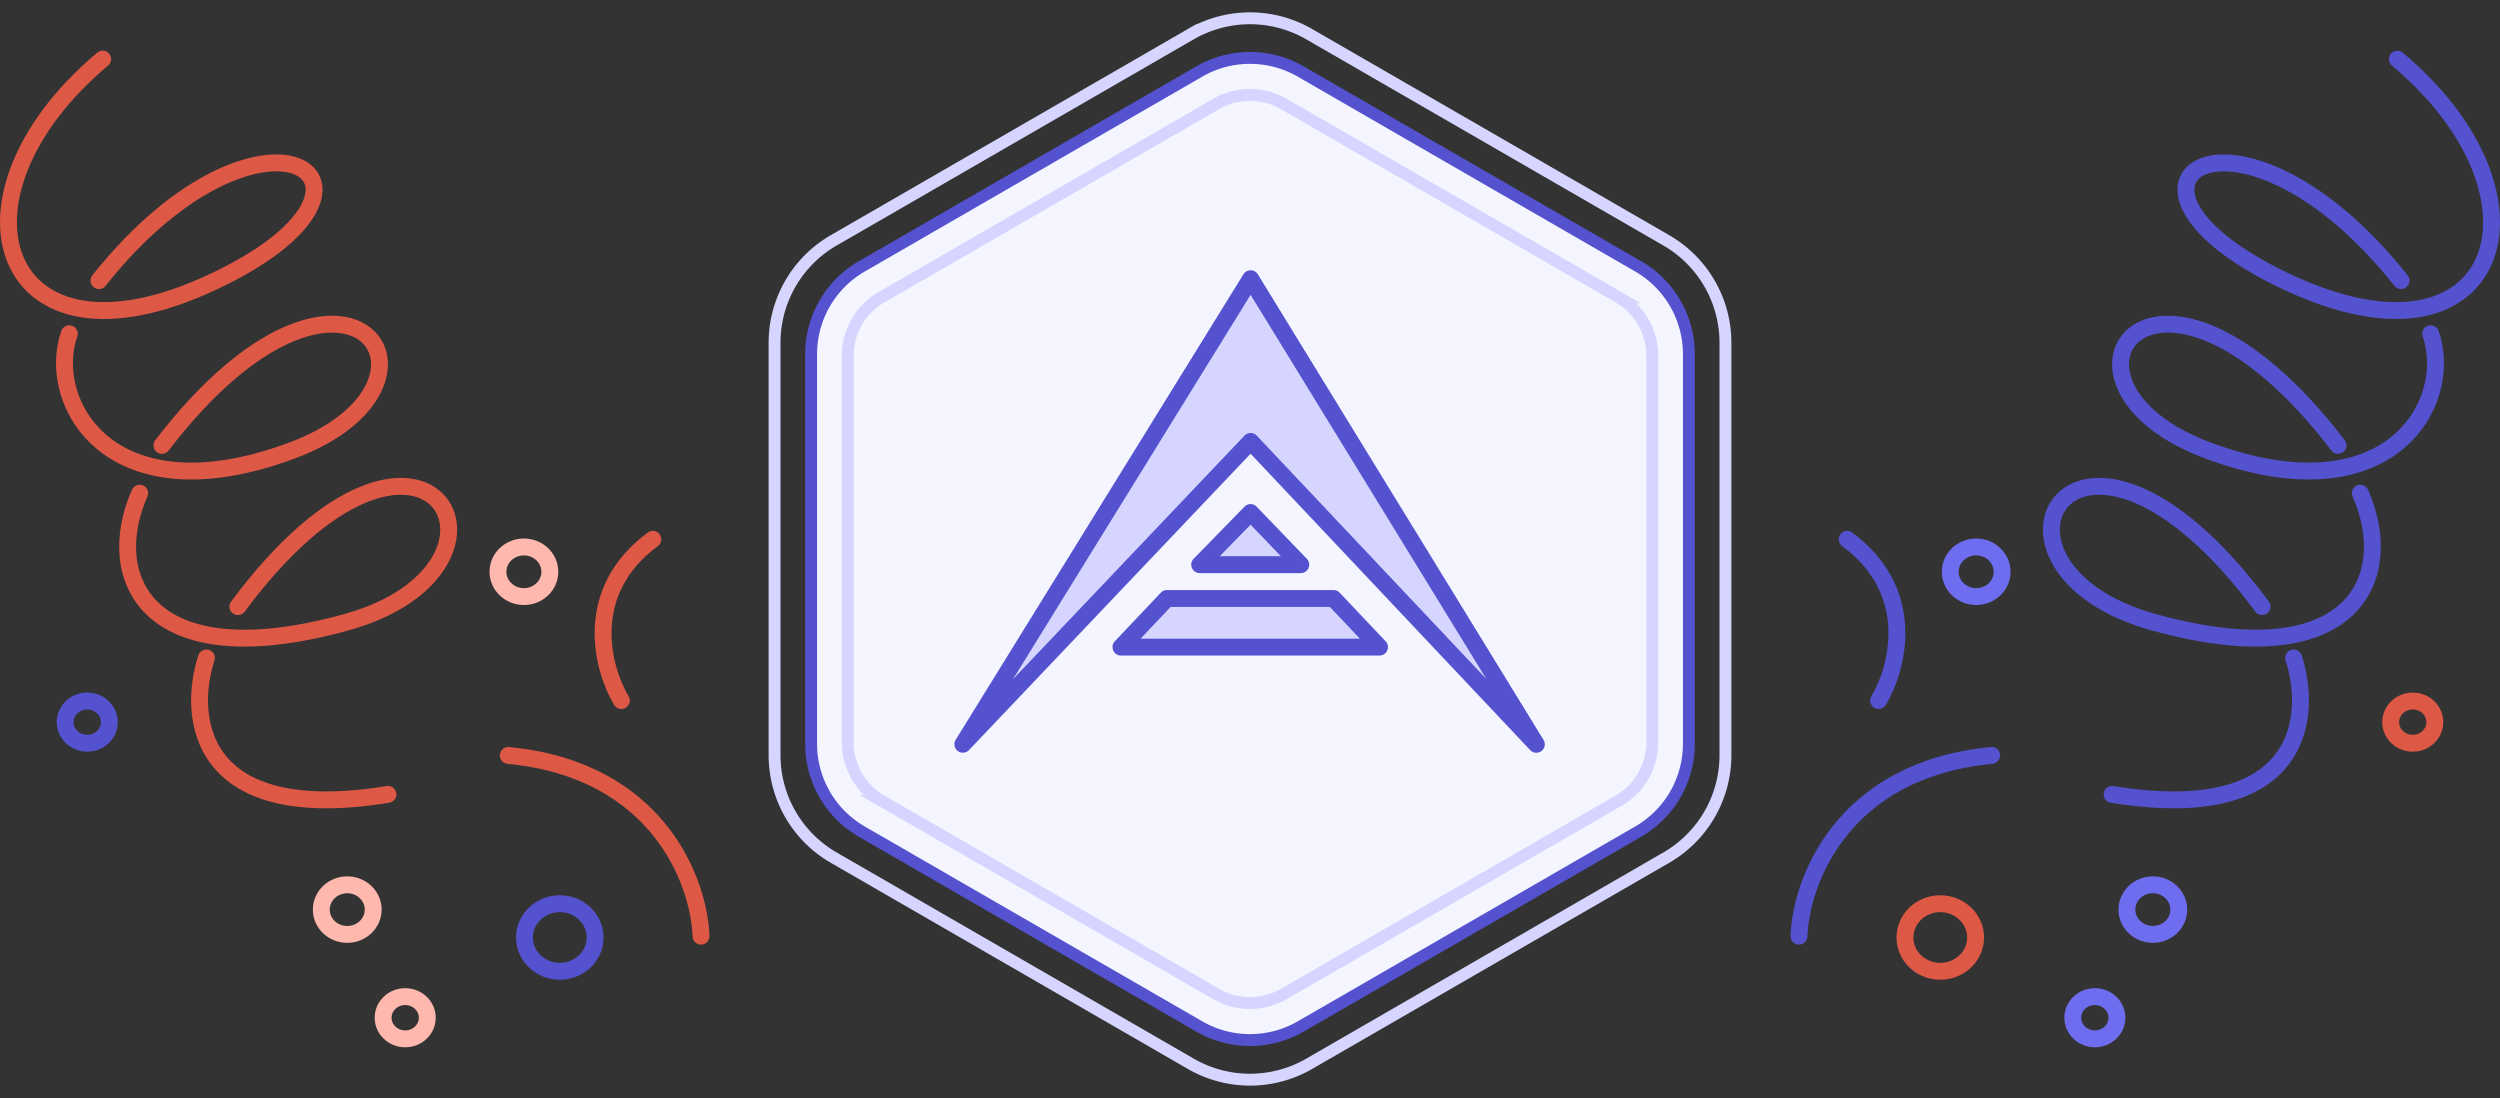 <svg id="migration-success-banner-light" xmlns="http://www.w3.org/2000/svg" xml:space="preserve" viewBox="0 0 296 130"><rect x="0" y="0" width="296" height="130" fill="#333333" stroke="none"/><path fill="#F5F5FF" stroke="#5452CE" stroke-width="1.407" d="M142 8.464a12 12 0 0 1 12 0l39.962 23.072a12 12 0 0 1 6 10.392v46.144c0 4.287-2.288 8.248-6 10.392L154 121.536a12.003 12.003 0 0 1-12 0l-39.962-23.072a12 12 0 0 1-6-10.392V41.928a12 12 0 0 1 6-10.392L142 8.464z"/><path fill="#D6D5FF" fill-rule="evenodd" d="M148.074 52.265 114 88.123 148.074 33l33.827 55.123-33.827-35.858zm-15.352 24.35 5.445-5.754h19.72l5.445 5.754h-30.61zm9.323-9.76 6.024-6.17 5.94 6.17h-11.964z" clip-rule="evenodd"/><path fill="#5452CE" d="m148.074 52.265.728-.686a1.001 1.001 0 0 0-1.453-.003l.725.69v-.001zM114 88.123l-.851-.526a1.001 1.001 0 0 0 1.576 1.215l-.725-.69v.001zM148.074 33l.853-.523a1.001 1.001 0 0 0-1.703-.003l.85.526zm33.827 55.123-.728.686a1 1 0 0 0 1.58-1.21l-.852.524zm-49.179-11.508-.726-.688a1 1 0 0 0 .726 1.688v-1zm5.445-5.754v-1c-.274 0-.537.113-.726.312l.726.688zm19.72 0 .726-.688a1 1 0 0 0-.726-.312v1zm5.445 5.754v1a1 1 0 0 0 .727-1.688l-.727.688zm-21.287-9.76-.716-.698a1 1 0 0 0 .716 1.699v-1.001zm6.024-6.17.72-.694a1 1 0 0 0-1.436-.005l.716.699zm5.94 6.17v1a1 1 0 0 0 .72-1.693l-.72.694v-.001zm-6.66-15.279-34.074 35.858 1.45 1.378 34.074-35.858-1.45-1.378zm-32.498 37.072 34.074-55.122-1.701-1.052-34.075 55.123 1.702 1.052v-.001zm32.371-55.125 33.826 55.123 1.705-1.046-33.826-55.123-1.705 1.046zm35.406 53.913L148.802 51.58l-1.455 1.373 33.826 35.857 1.455-1.373v-.001zm-49.18-10.134 5.446-5.754-1.453-1.375-5.445 5.754 1.452 1.375zm4.719-5.441h19.72v-2h-19.72v2zm18.994-.313 5.445 5.754 1.453-1.375-5.446-5.754-1.452 1.375zm6.171 4.067h-30.61v2h30.61v-2zm-20.572-8.06 6.024-6.172-1.431-1.397-6.024 6.171 1.431 1.398zm4.588-6.177 5.94 6.171 1.441-1.387-5.94-6.17-1.441 1.386zm6.661 4.478h-11.964v2h11.964v-2z"/><path fill="none" stroke="#D6D5FF" stroke-width="1.407" d="M141 4.041a14 14 0 0 1 14 0l42.292 24.418a14 14 0 0 1 7 12.124v48.834a14 14 0 0 1-7 12.124L155 125.959a14.004 14.004 0 0 1-14 0l-42.292-24.418a14 14 0 0 1-7-12.124V40.583a14 14 0 0 1 7-12.124L141 4.04v.001z"/><path fill="none" stroke="#D6D5FF" stroke-width="1.407" d="M144 12.31a8 8 0 0 1 8 0l39.631 22.88a8 8 0 0 1 4 6.929V87.88c0 2.858-1.524 5.5-4 6.928L152 117.691a8 8 0 0 1-8 0l-39.631-22.882a7.998 7.998 0 0 1-4-6.928V42.12c0-2.858 1.524-5.5 4-6.928L144 12.309v.001z"/><g fill="none" stroke-width="2"><path stroke="#5452CE" stroke-linecap="round" d="M213 110.842c.219-6.433 5.089-19.718 22.812-21.396m-13.38-6.503c2.266-3.776 4.694-12.88-3.729-19.09M283.846 7c19.53 16.362 12.284 38.197-12.944 26.431s-6.137-24.753 13.384-.21m3.51 6.294c2.851 8.18-4.826 21.816-26.321 13.845-21.496-7.972-6.361-28.949 15.354-.63m2.632 5.664c4.385 9.86-.658 21.816-24.347 15.313-23.689-6.502-9.432-31.675 12.722-1.887m3.729 6.083c2.266 6.922 1.14 19.844-21.496 16.152"/><ellipse cx="254.898" cy="107.696" stroke="#6E6CEF" rx="3.071" ry="2.937"/><ellipse cx="233.98" cy="67.697" stroke="#6E6CEF" rx="3.071" ry="2.937"/><ellipse cx="248.032" cy="120.5" stroke="#6E6CEF" rx="2.614" ry="2.5"/><ellipse cx="285.671" cy="85.5" stroke="#DE5846" rx="2.614" ry="2.5"/><ellipse cx="229.728" cy="111" stroke="#DE5846" rx="4.183" ry="4"/></g><g fill="none" stroke-width="2"><path stroke="#DE5846" stroke-linecap="round" d="M83 110.842c-.22-6.433-5.09-19.718-22.815-21.396m13.382-6.503c-2.267-3.776-4.695-12.88 3.729-19.09M12.155 7C-7.377 23.362-.13 45.197 25.1 33.431s6.138-24.753-13.386-.21m-3.51 6.294c-2.851 8.18 4.827 21.816 26.324 13.845 21.498-7.972 6.362-28.949-15.355-.63m-2.632 5.664c-4.386 9.86.658 21.816 24.349 15.313 23.691-6.502 9.432-31.675-12.723-1.887m-3.73 6.083c-2.266 6.922-1.14 19.844 21.498 16.152"/><ellipse cx="41.114" cy="107.697" stroke="#FEB8AE" rx="3.071" ry="2.937"/><ellipse cx="62.03" cy="67.697" stroke="#FEB8AE" rx="3.071" ry="2.937"/><ellipse cx="47.976" cy="120.5" stroke="#FEB8AE" rx="2.614" ry="2.5"/><ellipse cx="10.331" cy="85.5" stroke="#5452CE" rx="2.614" ry="2.5"/><ellipse cx="66.281" cy="111" stroke="#5452CE" rx="4.183" ry="4"/></g></svg>
